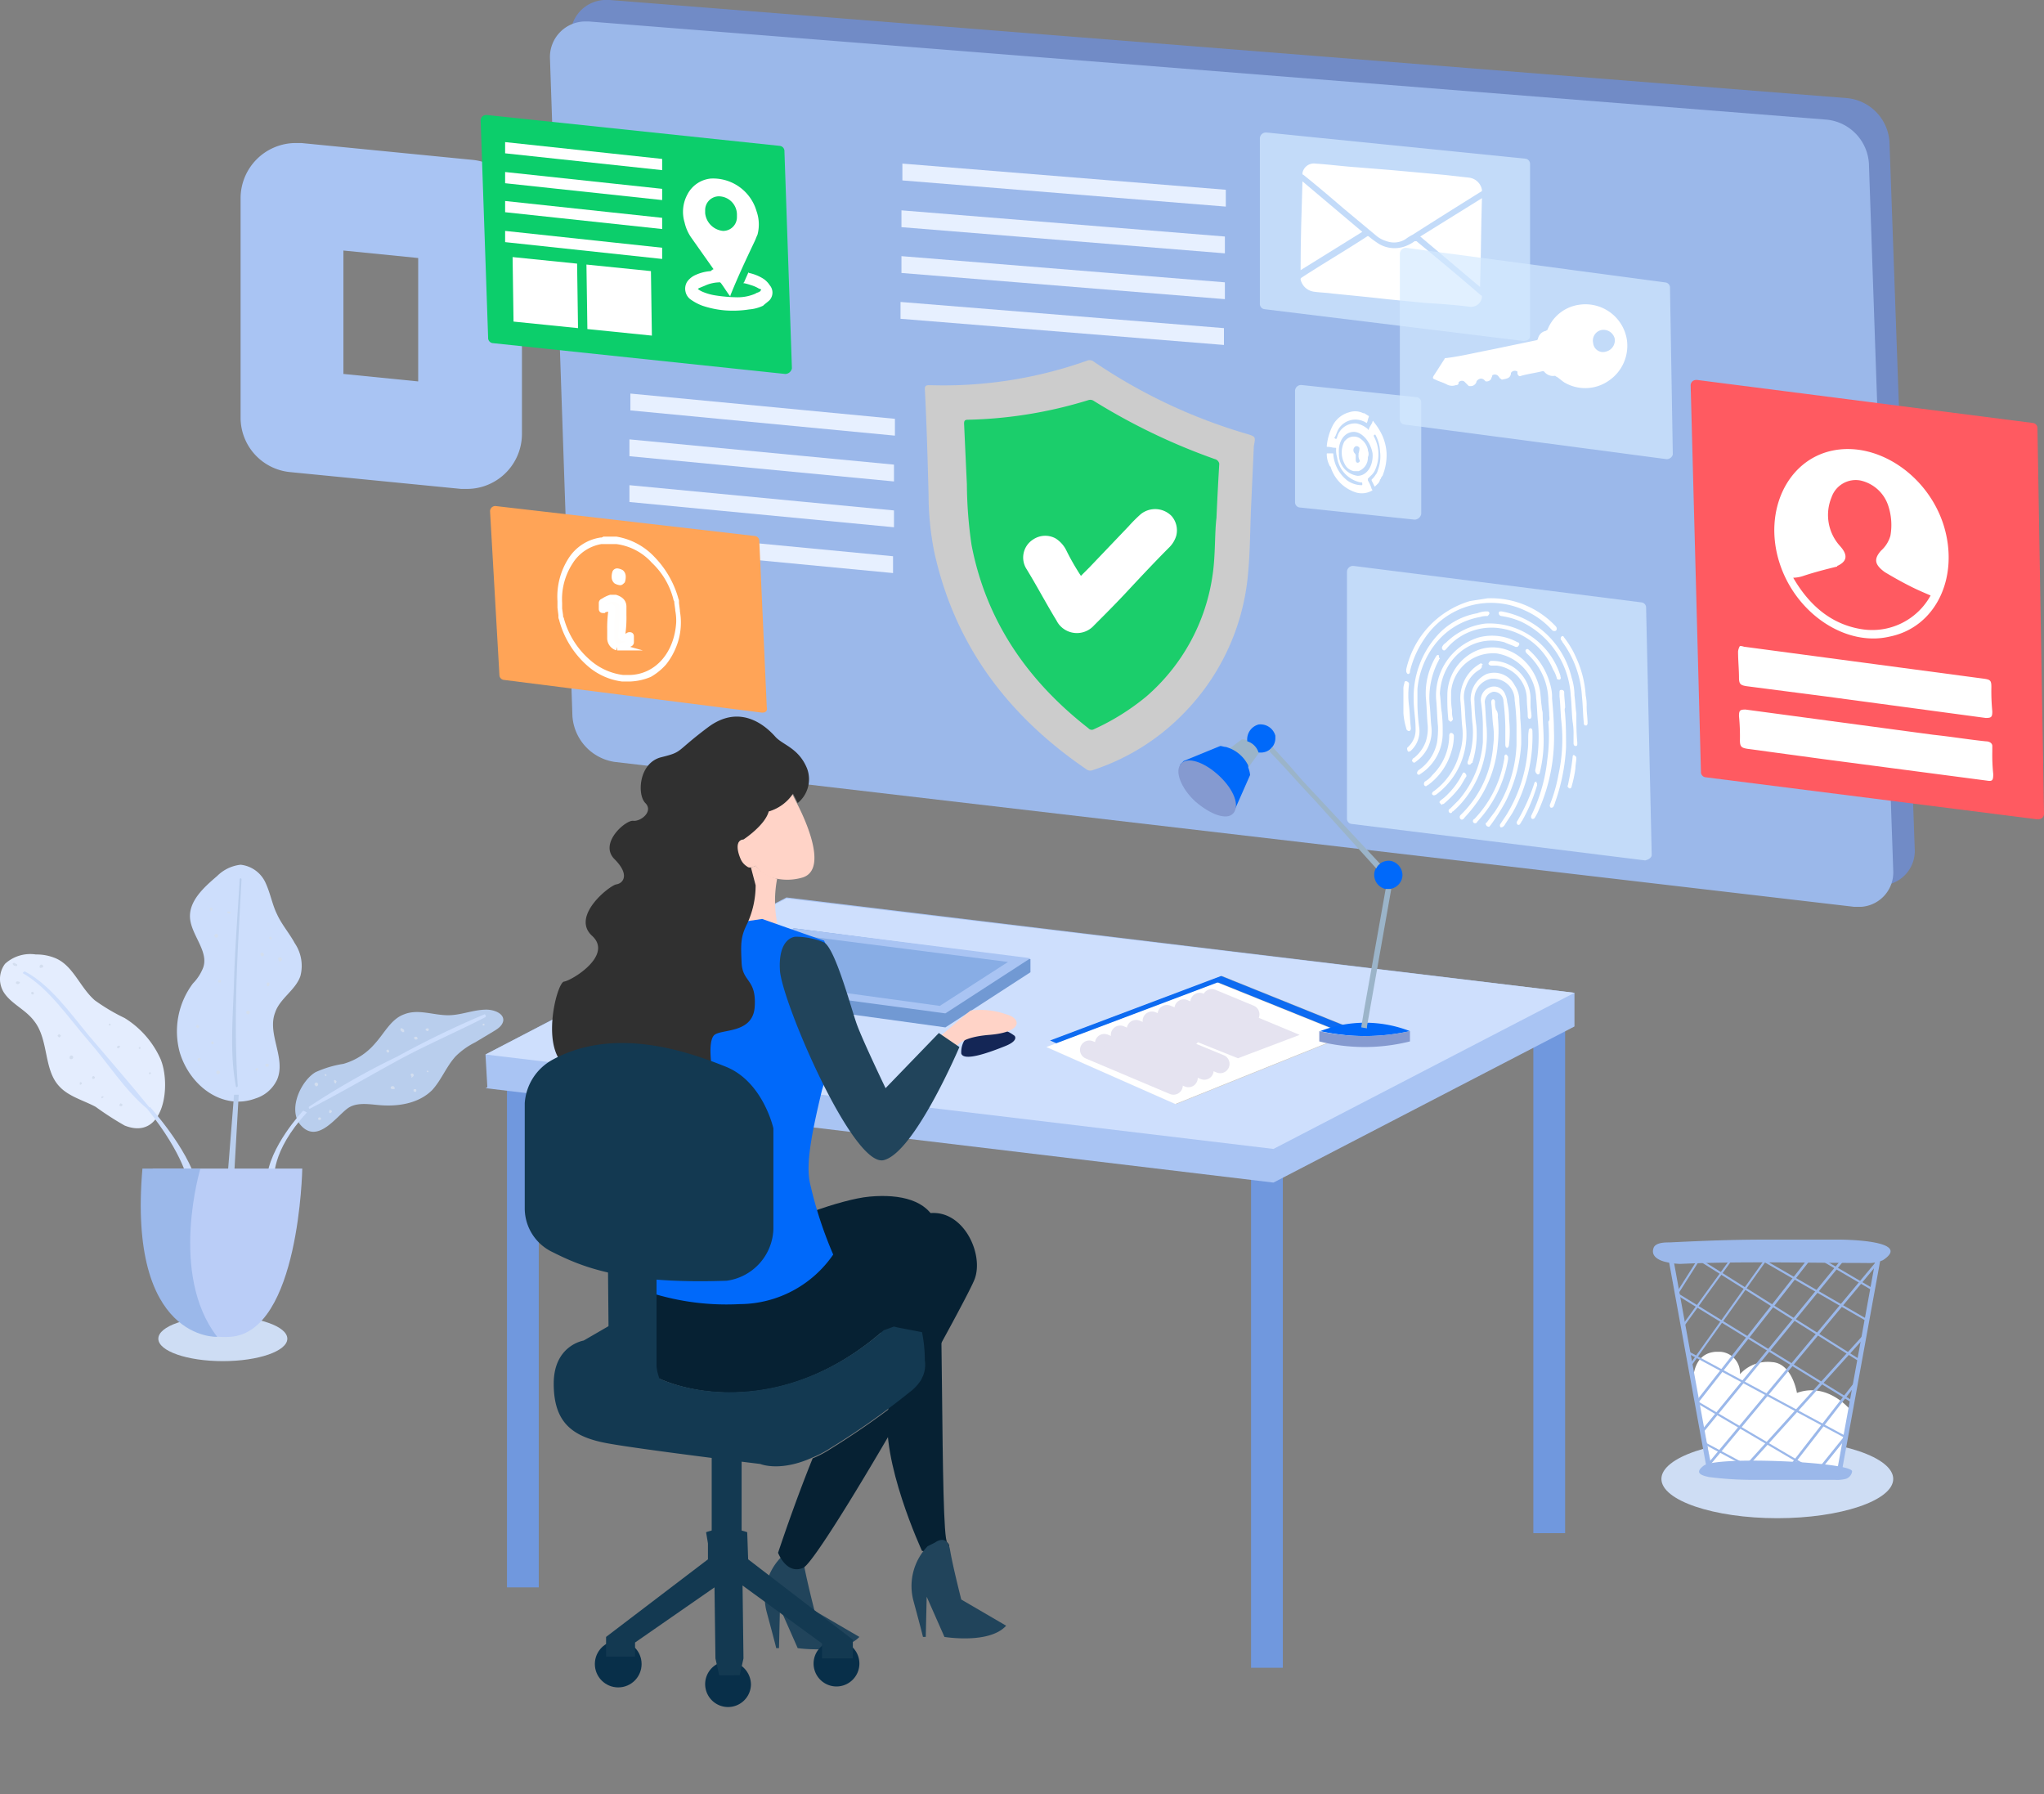 <svg xmlns="http://www.w3.org/2000/svg" xmlns:xlink="http://www.w3.org/1999/xlink" width="218.668" height="191.943" viewBox="0 0 218.668 191.943"><rect x="0" y="0" width="218.668" height="191.943" fill="#808080" stroke="none"/><defs><style>.a{fill:#a9c4f3;}.b{fill:#718bc6;}.c{fill:#9bb8ea;}.d{fill:url(#a);}.e{fill:url(#b);}.f{fill:url(#c);}.g{fill:url(#d);}.h{fill:#7098de;}.i{fill:#cedffd;}.j{fill:#7199d3;}.k{fill:#88ade5;}.l{fill:url(#e);}.m{fill:#1bce6b;}.n{fill:#0cce6b;}.o{opacity:0.7;}.p{fill:#d4eaff;}.q{fill:#ffa457;}.r{fill:#ff5a61;}.s{fill:url(#f);}.t{fill:url(#g);}.u{fill:url(#h);}.v{fill:url(#i);}.w{fill:#ffd3c7;}.x{clip-path:url(#j);}.y{fill:#f4bdb0;}.z{fill:#062133;}.aa{fill:#21445b;}.ab{fill:#133951;}.ac{fill:#082f49;}.ad{fill:#142656;}.ae{fill:#0069fa;}.af{fill:#303030;}.ag{fill:#b7b7b7;}.ah{fill:#fff;}.ai{fill:#e5e3f0;}.aj,.al{fill:none;}.aj{stroke:#e5e3f0;stroke-linecap:round;stroke-linejoin:round;stroke-width:2px;}.ak{fill:#0d6bf1;}.am{fill:#9bb4c9;}.an{fill:#859ad0;}.ao{fill:#ceddf4;}.ap{fill:#cddefc;}.aq{fill:#b9ceed;}.ar{fill:#d3deef;}.as{fill:#e4edfe;}.at{fill:#bacdf7;}.au{fill:#fffefd;stroke:#fff;stroke-miterlimit:10;stroke-width:0.756px;}</style><linearGradient id="a" x1="-4.48" y1="209.251" x2="-4.436" y2="209.251" gradientUnits="objectBoundingBox"><stop offset="0" stop-color="#cddcfd"/><stop offset="1" stop-color="#e7f0ff"/></linearGradient><linearGradient id="b" x1="-4.476" y1="208.162" x2="-4.433" y2="208.162" xlink:href="#a"/><linearGradient id="c" x1="-4.476" y1="207.073" x2="-4.433" y2="207.073" xlink:href="#a"/><linearGradient id="d" x1="-4.473" y1="205.984" x2="-4.429" y2="205.984" xlink:href="#a"/><linearGradient id="e" x1="-4.423" y1="21.856" x2="-4.423" y2="21.879" gradientUnits="objectBoundingBox"><stop offset="0" stop-color="#ccc"/><stop offset="1" stop-color="#fff"/></linearGradient><linearGradient id="f" x1="-4.457" y1="210.137" x2="-4.428" y2="210.137" xlink:href="#a"/><linearGradient id="g" x1="-4.454" y1="209.05" x2="-4.425" y2="209.05" xlink:href="#a"/><linearGradient id="h" x1="-4.454" y1="207.985" x2="-4.425" y2="207.985" xlink:href="#a"/><linearGradient id="i" x1="-4.451" y1="206.919" x2="-4.422" y2="206.919" xlink:href="#a"/><clipPath id="j"><path d="M-245.8,177.9a2.556,2.556,0,0,1-3,.2c-.1,0-.2-.1-.3-.1h0a8.46,8.46,0,0,0,.9-4.1l-.5-1.9a1.422,1.422,0,0,0,.6-.2,4.254,4.254,0,0,0,2.3,1.4A12.385,12.385,0,0,0-245.8,177.9Z"/></clipPath></defs><g transform="translate(-80 -709.8)"><g transform="translate(408.938 630.6)"><path class="a" d="M-279.3,131.5h-.3l-18.3-1.8a5.855,5.855,0,0,1-5.3-5.8V100.4a5.911,5.911,0,0,1,5.9-5.9h.6l18.3,1.8a5.855,5.855,0,0,1,5.3,5.8v23.5a5.89,5.89,0,0,1-5.8,5.9Zm-4.9-5.8Zm-8-6.5,8,.8V106.8l-8-.8Z"/></g><path class="b" d="M-124.1,170a3.682,3.682,0,0,1-3.4,3.9h-.8L-261,158.4a5.321,5.321,0,0,1-4.5-4.9l-2.4-70.3a3.8,3.8,0,0,1,3.6-4h.6l132.4,10.5a5.026,5.026,0,0,1,4.5,4.7Z" transform="translate(408.938 630.6)"/><path class="c" d="M-126.4,172.3a3.682,3.682,0,0,1-3.4,3.9h-.8l-132.6-15.5a5.321,5.321,0,0,1-4.5-4.9l-2.4-70.3a3.8,3.8,0,0,1,3.6-4h.6L-133.5,92a5.026,5.026,0,0,1,4.5,4.7Z" transform="translate(408.938 630.6)"/><path class="d" d="M-233.2,125.8l-28.3-2.7v-1.8l28.3,2.7Z" transform="translate(408.938 630.6)"/><path class="e" d="M-233.3,130.7l-28.3-2.7v-1.8l28.3,2.7Z" transform="translate(408.938 630.6)"/><path class="f" d="M-233.3,135.6l-28.3-2.7v-1.8l28.3,2.7Z" transform="translate(408.938 630.6)"/><path class="g" d="M-233.4,140.5l-28.3-2.7V136l28.3,2.7Z" transform="translate(408.938 630.6)"/><rect class="h" width="3.4" height="54.6" transform="translate(213.838 833.6)"/><rect class="h" width="3.4" height="54.6" transform="translate(134.238 825)"/><rect class="h" width="3.4" height="54.6" transform="translate(244.038 819.2)"/><path class="a" d="M-244.8,175.2-277,192l.2,3.5h0l-.2.1,84.3,10.1,32.2-16.7v-3.6Z" transform="translate(408.938 630.6)"/><path class="i" d="M-192.7,202.1-277,192l32.2-16.7,84.3,10.1Z" transform="translate(408.938 630.6)"/><path class="j" d="M-244,178.5l-9.9,5.6v1.4l26.1,3.6,9.1-5.9v-1.4Z" transform="translate(408.938 630.6)"/><path class="a" d="M-244,178.5l25.3,3.2-9.1,5.9-26.1-3.5Z" transform="translate(408.938 630.6)"/><path class="k" d="M-243.8,179.2l22.7,2.9-7.3,4.7-23.3-3.2Z" transform="translate(408.938 630.6)"/><path class="l" d="M-195.6,125.6a58.009,58.009,0,0,1-16.3-7.7.755.755,0,0,0-.8-.1,45.813,45.813,0,0,1-16.8,2.6c-.4,0-.5.1-.5.4.2,3.8.3,7.5.4,11.3a31.533,31.533,0,0,0,.6,6.1c2.1,9.6,7.5,17.3,16.3,23.3a.661.661,0,0,0,.6.1,23.9,23.9,0,0,0,9.8-6.1,24.316,24.316,0,0,0,6.9-15.2c.2-2.2.2-4.5.3-6.8h0l.3-6.6C-194.6,125.9-194.6,125.9-195.6,125.6Z" transform="translate(408.938 630.6)"/><path class="m" d="M-199,128.3a66.63,66.63,0,0,1-12.9-6.2.661.661,0,0,0-.6-.1,47.033,47.033,0,0,1-12.9,2.1c-.3,0-.4.1-.4.4.1,2.2.2,4.4.3,6.5a46.231,46.231,0,0,0,.5,6.5c1.5,7.8,5.7,14.3,12.5,19.6a.471.471,0,0,0,.6.1,25.044,25.044,0,0,0,5.6-3.5,21.1,21.1,0,0,0,7.1-13.1c.3-2.1.2-4.4.4-6,.1-2.3.2-4.1.3-5.8A.642.642,0,0,0-199,128.3Z" transform="translate(408.938 630.6)"/><g transform="translate(460.32 643.005)"><path class="n" d="M-296.3,106.8l-31.3-3.3a.56.56,0,0,1-.5-.6l-.8-23.2a.576.576,0,0,1,.6-.6h.1l31.3,3.3a.56.56,0,0,1,.5.6l.8,23.2a.749.749,0,0,1-.7.6Z"/></g><g class="o" transform="translate(553.101 691.137)"><path class="p" d="M-297.1,110.7l-31.4-3.9a.56.56,0,0,1-.5-.6V79.8a.645.645,0,0,1,.6-.6h.1l30.8,3.9a.56.56,0,0,1,.5.6l.6,26.4c0,.3-.3.5-.7.6Z"/></g><g transform="translate(461.429 684.732)"><path class="q" d="M-299.9,101.3l-27.6-3.5a.536.536,0,0,1-.5-.5l-1-17.5a.56.56,0,0,1,.5-.6h.1l27.7,3.2a.536.536,0,0,1,.5.5l.8,17.8c.1.4-.1.6-.5.6Z"/></g><g class="o" transform="translate(543.784 644.774)"><path class="p" d="M-300.8,101.5l-27.7-3.4a.56.56,0,0,1-.5-.6V79.8a.645.645,0,0,1,.6-.6h.1l27.7,2.8a.56.56,0,0,1,.5.6V101c0,.3-.3.5-.7.5Z"/></g><g class="o" transform="translate(547.444 671.786)"><path class="p" d="M-316.1,93.6l-12.3-1.3a.56.56,0,0,1-.5-.6V79.8a.645.645,0,0,1,.6-.6h.1l12.3,1.3a.56.56,0,0,1,.5.6V93a.749.749,0,0,1-.7.6Z"/></g><g transform="translate(589.868 671.345)"><path class="r" d="M-291.9,126.1l-35.5-4.5a.56.56,0,0,1-.5-.6L-329,79.7a.576.576,0,0,1,.6-.6h.1l35.9,4.6a.56.56,0,0,1,.5.6l.7,41.2c0,.4-.3.6-.7.6Z"/></g><path class="s" d="M-197.8,101.3l-34.6-2.8V96.7l34.6,2.8Z" transform="translate(408.938 630.6)"/><path class="t" d="M-197.9,106.3l-34.6-2.8v-1.8l34.6,2.8Z" transform="translate(408.938 630.6)"/><path class="u" d="M-197.9,111.2l-34.6-2.8v-1.8l34.6,2.8Z" transform="translate(408.938 630.6)"/><path class="v" d="M-198,116.1l-34.6-2.8v-1.8l34.6,2.8Z" transform="translate(408.938 630.6)"/><path class="w" d="M-243.2,173.1a5.721,5.721,0,0,1-2.6.1,3.344,3.344,0,0,1-2.3-1.4,1.421,1.421,0,0,1-.6.2.6.6,0,0,1-.4-.1,1.779,1.779,0,0,1-.7-.8c-.6-1.4-.2-2,.3-2.1,0,0,2.3-1.5,2.7-3a4.7,4.7,0,0,0,2.6-1.9l.5,1C-242.5,167.4-240.4,172.4-243.2,173.1Z" transform="translate(408.938 630.6)"/><path class="w" d="M-245.8,177.9a2.556,2.556,0,0,1-3,.2c-.1,0-.2-.1-.3-.1h0a8.46,8.46,0,0,0,.9-4.1l-.5-1.9a1.422,1.422,0,0,0,.6-.2,4.254,4.254,0,0,0,2.3,1.4A12.385,12.385,0,0,0-245.8,177.9Z" transform="translate(408.938 630.6)"/><g transform="translate(408.938 630.6)"><g class="x" transform="translate(79.896 92.649)"><path class="y" d="M-330.2,80.2s3.9.5,5,2.6,3.7-3.3,2.4-4.9-1.8-2.6-3.5-2.4-3.6.9-3.8,1.9a3.75,3.75,0,0,0,0,2.1"/></g></g><path class="z" d="M-245.2,210s6-2.5,9.3-2.8,6.2.4,7.1,2.8.4,33.5,1.2,34.2-.8,1.2-2.7.9c0,0-4.5-9.7-3.6-15.2s-3.2-15.7-3.2-15.7Z" transform="translate(408.938 630.6)"/><path class="aa" d="M-244.6,245.4l-.8.4a6.128,6.128,0,0,0-1.5,5.9c1,3.7,1,3.8,1,3.8h.3l.1-4.3,1.9,4.3s4.8.7,6.6-1.2l-4.8-2.8s-.9-3.5-1.2-5.3S-244.6,245.4-244.6,245.4Z" transform="translate(408.938 630.6)"/><path class="aa" d="M-228.9,244.2l-.8.4a6.128,6.128,0,0,0-1.5,5.9c1,3.7,1,3.8,1,3.8h.3l.1-4.3,1.9,4.3s4.8.8,6.6-1.2l-4.8-2.8s-.9-3.5-1.2-5.3S-228.9,244.2-228.9,244.2Z" transform="translate(408.938 630.6)"/><path class="ab" d="M-252.8,234.1v9h3.2V235A6.2,6.2,0,0,0-252.8,234.1Z" transform="translate(408.938 630.6)"/><circle class="ac" cx="2.5" cy="2.5" r="2.5" transform="translate(143.638 885.3)"/><path class="ac" d="M-248.6,259.4a2.454,2.454,0,0,1-2.5,2.4,2.454,2.454,0,0,1-2.4-2.5,2.456,2.456,0,0,1,2.5-2.4,2.523,2.523,0,0,1,2.4,2.5Z" transform="translate(408.938 630.6)"/><path class="ac" d="M-237,257.2a2.454,2.454,0,0,1-2.5,2.4,2.454,2.454,0,0,1-2.4-2.5,2.456,2.456,0,0,1,2.5-2.4,2.456,2.456,0,0,1,2.4,2.5Z" transform="translate(408.938 630.6)"/><path class="ab" d="M-253.4,243.1a6.641,6.641,0,0,1,4.4,0l.1,2.9,11.2,8.6v2H-241V255l-8.5-6.2.1,7.8-.4,1.8H-252l-.4-1.8-.1-7.6-8.5,5.9v1.5h-3.1v-2.1l10.9-8.3v-1.7Z" transform="translate(408.938 630.6)"/><path class="ad" d="M-226.1,191.9a2.457,2.457,0,0,1,1.7-2.5,4.158,4.158,0,0,1,4,.6s.5.5-1,1.1S-225.8,192.8-226.1,191.9Z" transform="translate(408.938 630.6)"/><path class="w" d="M-228.4,190.4l.1-.4s2.8-2.4,3.2-2.7a8.129,8.129,0,0,1,3.8.4c1.6.4,1.9,1.9-1.8,2.2s-3.7,1.6-3.8,2S-228.4,190.4-228.4,190.4Z" transform="translate(408.938 630.6)"/><path class="z" d="M-230.6,227.1c-4.9,8.7-11.3,19.3-12.4,19.8-1.8.8-2.7-1.6-2.7-1.6.8-2.4,2.2-6.4,3.7-10.1a11.4,11.4,0,0,0,1.9-1,86.379,86.379,0,0,0,8.5-6A5.241,5.241,0,0,0-230.6,227.1Z" transform="translate(408.938 630.6)"/><path class="z" d="M-224.7,216.1c-.4,1-2.7,5.3-5.6,10.5a3.079,3.079,0,0,0,.3-1.9,15.263,15.263,0,0,0-.3-3l-2.6-.5.5-.5-.9.4-1.1.4c-11.7,10.3-23.8,6.2-26.2,3.8-1.2-1.2-1.3-3.3-1.1-5.1a19.423,19.423,0,0,1,.7-3.3l.4-.3,21.6-5.5a48.265,48.265,0,0,1,9.3-2.1C-225.9,208.4-223.6,213.4-224.7,216.1Z" transform="translate(408.938 630.6)"/><path class="ab" d="M-230.3,226.6a2.186,2.186,0,0,1-.3.5,4.741,4.741,0,0,1-1,1,81.7,81.7,0,0,1-8.5,6,11.4,11.4,0,0,1-1.9,1c-3.5,1.6-5.6.7-5.6.7s-12.4-1.5-16.3-2.2-5.8-2.3-5.8-6.4,3.2-4.6,3.2-4.6l3.8-2.2,1-.2c-.2,1.8-.1,3.9,1.1,5.1,2.4,2.4,14.5,6.4,26.2-3.8l1.1-.4.4.1,2.6.5a15.263,15.263,0,0,1,.3,3A3.08,3.08,0,0,1-230.3,226.6Z" transform="translate(408.938 630.6)"/><path class="ae" d="M-247.4,177.5s6.5,2.3,6.6,2.3,2.8,6.6-.2,16c-1.2,5-1.7,7.9-1.3,9.9a43.231,43.231,0,0,0,2.5,7.7,12.2,12.2,0,0,1-10,5.3,26.919,26.919,0,0,1-11.2-1.8s1.5-7.7,1.5-7.9,3.5-11,3.5-11l1.3-9.4,1.1-10.2Z" transform="translate(408.938 630.6)"/><path class="af" d="M-243.6,165.1h0l-.5-1a4.7,4.7,0,0,1-2.6,1.9c-.4,1.5-2.7,3-2.7,3-.6,0-.9.7-.3,2.1a1.779,1.779,0,0,0,.7.8c.1.1.2.1.4.1l.5,1.9a9.782,9.782,0,0,1-.9,4.1h0c-.7,1.4-.7,2.1-.6,4.2s1.6,1.7,1.4,4.7-3.8,2.3-4.4,3.1-.2,3.2-.2,3.4a27.961,27.961,0,0,1-2.5,3.5c-.4.4-8.9-1.9-12.5-3.3s-1.6-9.3-.8-9.4,5.3-2.8,3-4.9,1.9-5.4,2.6-5.5,1.5-1-.2-2.7,1.2-4.2,2-4.1,2.2-1,1.3-1.9-.7-4.3,1.7-4.9,1.4-.5,5-3.2,6.4.1,7.2,1,2.5,1.2,3.4,3.4A3.279,3.279,0,0,1-243.6,165.1Z" transform="translate(408.938 630.6)"/><path class="ab" d="M-262.8,214.4l4.1.7v10.3a5.487,5.487,0,0,0,3.9,4.6l-5.5-.7s-2.4-.1-2.4-3.6V214.4Z" transform="translate(408.938 630.6)"/><path class="ab" d="M-263.9,214.2l4.1.7v10.3a5.487,5.487,0,0,0,3.9,4.6l-5.5-.8s-2.4-.1-2.4-3.6Z" transform="translate(408.938 630.6)"/><path class="ab" d="M-272.8,197.2v11.3a5.179,5.179,0,0,0,2.9,4.6c3,1.5,7.3,3.5,18.7,3.1a5.776,5.776,0,0,0,5-5.5V199.9s-1.1-5-5.1-6.6-11.9-4.4-18.6-.7A5.719,5.719,0,0,0-272.8,197.2Z" transform="translate(408.938 630.6)"/><path class="aa" d="M-243.8,179.4a8.025,8.025,0,0,1,3,.6c1.2.6,2.9,7,3.5,8.7s3.1,6.9,3.1,6.9l5.7-5.9,2.2,1.5s-4.8,11.3-8.1,12.1-10.9-17-11.1-20.3S-244.1,179.4-243.8,179.4Z" transform="translate(408.938 630.6)"/><path class="ag" d="M-202.7,196.6l-13.8-6.1,18.3-6.9,13.9,5.6Z" transform="translate(408.938 630.6)"/><path class="ah" d="M-203.1,197.3l-13.8-6.1,18.3-6.9,13.9,5.6Z" transform="translate(408.938 630.6)"/><path class="ai" d="M-196.4,192.4l-5-2,6.8-2.5,4.8,2Z" transform="translate(408.938 630.6)"/><line class="aj" x2="9" y2="3.7" transform="translate(201.738 819.9)"/><line class="aj" x2="4.1" y2="1.7" transform="translate(203.338 819)"/><line class="aj" x2="4.1" y2="1.7" transform="translate(205.038 818.3)"/><line class="aj" x2="4.1" y2="1.7" transform="translate(206.738 817.7)"/><line class="aj" x2="4.1" y2="1.7" transform="translate(208.438 817)"/><line class="aj" x2="4.1" y2="1.7" transform="translate(209.838 816.6)"/><line class="aj" x2="9" y2="3.8" transform="translate(199.938 820.5)"/><line class="aj" x2="9" y2="3.7" transform="translate(198.338 821.4)"/><line class="aj" x2="9" y2="3.8" transform="translate(196.638 822.1)"/><path class="ak" d="M-202.8,196.6l-13.8-6.1,18.3-6.9,13.9,5.6Z" transform="translate(408.938 630.6)"/><path class="ag" d="M-203.1,197.3l-13.8-6.1,18.3-6.9,13.9,5.6Z" transform="translate(408.938 630.6)"/><path class="ag" d="M-196.4,192.4l-5-2,6.8-2.5,4.8,2Z" transform="translate(408.938 630.6)"/><line class="al" x2="9" y2="3.7" transform="translate(201.738 819.9)"/><line class="al" x2="4.1" y2="1.7" transform="translate(203.338 819)"/><line class="al" x2="4.1" y2="1.7" transform="translate(205.038 818.3)"/><line class="al" x2="4.1" y2="1.7" transform="translate(206.738 817.7)"/><line class="al" x2="4.1" y2="1.7" transform="translate(208.438 817)"/><line class="al" x2="4.1" y2="1.7" transform="translate(209.838 816.6)"/><line class="al" x2="9" y2="3.8" transform="translate(199.938 820.5)"/><line class="al" x2="9" y2="3.7" transform="translate(198.338 821.4)"/><line class="al" x2="9" y2="3.8" transform="translate(196.638 822.1)"/><path class="ah" d="M-203.2,197.3l-13.8-6.1,18.3-6.9,13.9,5.6Z" transform="translate(408.938 630.6)"/><path class="ai" d="M-196.5,192.4l-5-2,6.8-2.5,4.8,2Z" transform="translate(408.938 630.6)"/><line class="aj" x2="9" y2="3.7" transform="translate(201.538 819.9)"/><line class="aj" x2="4.1" y2="1.7" transform="translate(203.238 819)"/><line class="aj" x2="4.1" y2="1.7" transform="translate(204.838 818.3)"/><line class="aj" x2="4.1" y2="1.7" transform="translate(206.638 817.7)"/><line class="aj" x2="4" y2="1.7" transform="translate(208.338 817)"/><line class="aj" x2="4.1" y2="1.7" transform="translate(209.638 816.6)"/><line class="aj" x2="9" y2="3.8" transform="translate(199.838 820.5)"/><line class="aj" x2="9" y2="3.7" transform="translate(198.138 821.4)"/><line class="aj" x2="9" y2="3.8" transform="translate(196.538 822.1)"/><path class="am" d="M-194.3,159.8l-1.1,1.5a3.789,3.789,0,0,0-2.3-1.8l1.6-1.2a1.268,1.268,0,0,1,.6.1,1.8,1.8,0,0,1,1.2,1.2Z" transform="translate(408.938 630.6)"/><path class="ae" d="M-178.9,172.8a1.538,1.538,0,0,1-1.5,1.5h-.3a1.557,1.557,0,0,1-1.2-1.8,1.557,1.557,0,0,1,1.8-1.2,1.593,1.593,0,0,1,1.2,1.5Z" transform="translate(408.938 630.6)"/><path class="ae" d="M-192.5,158.2a1.538,1.538,0,0,1-1.5,1.5h-.3a1.8,1.8,0,0,0-1.2-1.2,1.645,1.645,0,0,1,1.2-1.8,1.645,1.645,0,0,1,1.8,1.2v.3Z" transform="translate(408.938 630.6)"/><path class="am" d="M-181.3,171.6a1,1,0,0,0-.4.5l-6.5-7.2-1.4-1.5-2-2.2-1.6-1.7c.2-.1.3-.3.4-.4l1.9,2.1,1.3,1.5,1.4,1.5Z" transform="translate(408.938 630.6)"/><path class="ae" d="M-178.1,189.5h0a13.25,13.25,0,0,0-9.6,0A22.2,22.2,0,0,0-178.1,189.5Z" transform="translate(408.938 630.6)"/><path class="an" d="M-187.8,189.5h0v1.1a19.9,19.9,0,0,0,9.7,0v-1.1A22.665,22.665,0,0,1-187.8,189.5Z" transform="translate(408.938 630.6)"/><path class="am" d="M-180.1,174.3l-2.3,13-.3,1.7v.2l-.6-.1V189l.3-1.8,2.3-12.9h.6Z" transform="translate(408.938 630.6)"/><path class="ae" d="M-195.2,162.1l-1.5,3.4-.3.6-2.3-2-2.1-1.9-1.3-1.2.4-.4h0l3.9-1.6c.2,0,.4.1.6.1a3.788,3.788,0,0,1,2.3,1.8.6.6,0,0,1,.1.4A3.091,3.091,0,0,1-195.2,162.1Z" transform="translate(408.938 630.6)"/><path class="an" d="M-201.1,164.9c-1.5-1.4-2.2-3.2-1.5-4s2.5-.2,4.1,1.3,2.2,3.2,1.5,4S-199.5,166.3-201.1,164.9Z" transform="translate(408.938 630.6)"/><path class="ah" d="M-213.3,140.8l.9-.9,4.2-4.4a15.935,15.935,0,0,1,1.3-1.3,2.459,2.459,0,0,1,3.3.2,2.337,2.337,0,0,1,.5,2.1,2.925,2.925,0,0,1-.7,1.2c-1.5,1.5-3,3.1-4.4,4.6-1.2,1.3-2.5,2.6-3.7,3.8a2.452,2.452,0,0,1-3.2.4,2.361,2.361,0,0,1-.8-.9c-1.1-1.8-2.1-3.7-3.2-5.5a2.285,2.285,0,0,1,.7-3.2,2.307,2.307,0,0,1,2.4-.1,3.179,3.179,0,0,1,1.1,1.2A25.436,25.436,0,0,0-213.3,140.8Z" transform="translate(408.938 630.6)"/><path class="ah" d="M-181.1,125.7a6.707,6.707,0,0,0-.9-1.4c0-.1-.1-.1-.1,0-.1.3-.3.5-.4.8,0,.1-.1.1-.1,0a2.725,2.725,0,0,0-1.2-.6,1.975,1.975,0,0,0-2.1,1.5c-.1.2-.1.2-.2.1-.1,0-.1-.1,0-.2.1-.2.2-.5.3-.7a2.12,2.12,0,0,1,2.8-.9c.1,0,.1.1.2.1,0,0,.1.1.1,0,.1-.2.1-.4.2-.6v-.1c-.2-.1-.3-.2-.5-.3h-.1a1.962,1.962,0,0,0-1.5-.1,2.826,2.826,0,0,0-1.7,1.3,6.154,6.154,0,0,0-.7,2.3c0,.1,0,.1.1.1.3,0,.5.1.8.1.1,0,.1,0,.1.1a2.768,2.768,0,0,0,.1.9,3.2,3.2,0,0,0,2.5,2.7c.2,0,.2,0,.2.2,0,.1,0,.1-.1.1a2.694,2.694,0,0,1-1.5-.5,3.929,3.929,0,0,1-1.5-2.8c0-.1,0-.1-.1-.1h-.5c-.1,0-.1,0-.1.1a2.663,2.663,0,0,0,.3,1.2.1.1,0,0,0,.1.1,4.142,4.142,0,0,0,2.8,2.8,2.193,2.193,0,0,0,1.6-.2c.1,0,.1-.1,0-.2a3.552,3.552,0,0,0-.4-.9v-.2l.3-.3a1.794,1.794,0,0,0,.5-.7h0a4.034,4.034,0,0,0-.1-3.4c-.1-.2-.1-.2,0-.3h.1a4.075,4.075,0,0,1,.5,1.8,4.133,4.133,0,0,1-.2,1.9l-.1.3-.1.2c-.1.1-.2.3-.3.4l-.1.1-.1.1v.1l.3.6s0,.1.1,0l.2-.2h0a.85.85,0,0,0,.3-.5c.1-.1.1-.1.1-.2l.1-.1c0-.1.1-.1.1-.2h0a5.867,5.867,0,0,0,.4-2.3A5.341,5.341,0,0,0-181.1,125.7Zm-2.6,4.4a2.325,2.325,0,0,1-2-2.4c-.1-1.3.6-2.3,1.6-2.3.9,0,1.8,1.1,2,2.3.1,1.3-.6,2.4-1.6,2.4Z" transform="translate(408.938 630.6)"/><path class="ah" d="M-182.6,127.4v-.1h0a1.9,1.9,0,0,0-.7-1.1,1.215,1.215,0,0,0-1.6,0l-.2.2a2.55,2.55,0,0,0,0,2.4,1.375,1.375,0,0,0,1,.8h.5a1.539,1.539,0,0,0,1-1.5A.854.854,0,0,0-182.6,127.4Zm-1,.3v.2a.9.9,0,0,0,.1.5c.1.2-.1.3-.2.3s-.2-.1-.2-.3v-.3h0V128a.367.367,0,0,0-.1-.3.483.483,0,0,1,0-.7.3.3,0,0,1,.4,0l.1.1a1.759,1.759,0,0,1-.1.6Z" transform="translate(408.938 630.6)"/><path class="ah" d="M-252.6,108h0l-2.4-3.4a4.594,4.594,0,0,1-.7-1.6,3.91,3.91,0,0,1,.3-3,3.162,3.162,0,0,1,2.5-1.7,4.839,4.839,0,0,1,4.9,3.5,4.27,4.27,0,0,1,.1,2.5c-.1.2-.2.5-.3.7-.9,1.9-1.8,3.8-2.6,5.8v.1l-.1-.1c-.3-.4-.6-.9-.9-1.3l-.1-.1a4.012,4.012,0,0,0-1.5.3c-.2.1-.5.2-.7.3-.1,0-.1.1-.2.1a2.186,2.186,0,0,0,.5.3,5.732,5.732,0,0,0,1.4.4,16.413,16.413,0,0,0,2.3.2,4.767,4.767,0,0,0,2-.4c.1-.1.3-.1.4-.2.1,0,.1-.1.2-.2-.1-.1-.1-.1-.2-.1a3.552,3.552,0,0,0-.9-.4,6.373,6.373,0,0,0-.7-.2h-.1c0-.1.1-.1.1-.2l.4-.9s0-.1.1,0a4.714,4.714,0,0,1,1.5.6,2.336,2.336,0,0,1,.7.7,1.217,1.217,0,0,1,0,1.6c-.2.2-.5.4-.7.6a4.191,4.191,0,0,1-1.5.4,11.109,11.109,0,0,1-2.6.1,10.266,10.266,0,0,1-2.4-.5,5.388,5.388,0,0,1-1.3-.7,1.374,1.374,0,0,1-.5-.8,1.389,1.389,0,0,1,.2-1.1,2.178,2.178,0,0,1,.9-.7,4.707,4.707,0,0,1,1.6-.4C-252.7,108-252.6,108-252.6,108Zm.6-7.8a1.473,1.473,0,0,0-1.5,1.5v.3a2.13,2.13,0,0,0,1.9,1.9,1.473,1.473,0,0,0,1.5-1.5v-.3a1.965,1.965,0,0,0-1.9-1.9Z" transform="translate(408.938 630.6)"/><path class="ah" d="M-258.1,97.4l-16.8-1.8V94.4l16.8,1.8Z" transform="translate(408.938 630.6)"/><path class="ah" d="M-258.1,100.6l-16.8-1.8V97.6l16.8,1.8Z" transform="translate(408.938 630.6)"/><path class="ah" d="M-258.1,103.7l-16.8-1.8v-1.2l16.8,1.8Z" transform="translate(408.938 630.6)"/><path class="ah" d="M-258.1,106.9l-16.8-1.8v-1.2l16.8,1.8Z" transform="translate(408.938 630.6)"/><path class="ah" d="M-267.1,114.3l-6.9-.7-.1-6.9,6.9.7Z" transform="translate(408.938 630.6)"/><path class="ah" d="M-259.2,115.1l-6.9-.7-.1-6.9,6.9.7Z" transform="translate(408.938 630.6)"/><path class="ah" d="M-180,97.4l5.5.5,2.7.3a1.594,1.594,0,0,1,1.4,1.3c0,.1,0,.2-.1.2-2.4,1.5-4.8,3-7.3,4.6a5.582,5.582,0,0,0-.8.5,2.332,2.332,0,0,1-2,.2,3.128,3.128,0,0,1-1-.5l-3.6-3c-1.4-1.2-2.8-2.4-4.3-3.6-.1,0-.1-.1-.1-.2a1.246,1.246,0,0,1,1.4-1c1.5.1,3,.3,4.5.4l3.7.3Z" transform="translate(408.938 630.6)"/><path class="ah" d="M-180.6,111.2c-1.7-.2-3.8-.4-5.8-.6-.7-.1-1.3-.1-2-.2a1.706,1.706,0,0,1-1.4-1.3c0-.1,0-.1.1-.2,2.3-1.5,4.7-2.9,7-4.4a.139.139,0,0,1,.2,0,10.474,10.474,0,0,0,1.1.8,3.283,3.283,0,0,0,2.9.2,4.053,4.053,0,0,0,.9-.5h.2c2.3,1.9,4.6,3.8,6.9,5.8.1,0,.1.1.1.2a1.174,1.174,0,0,1-1.4,1c-1.6-.2-3.1-.3-4.7-.4Z" transform="translate(408.938 630.6)"/><path class="ah" d="M-170.4,100.4c-.1,3.2-.1,6.3-.2,9.5l-6.4-5.4Z" transform="translate(408.938 630.6)"/><path class="ah" d="M-189.6,98.6l6.4,5.4-6.6,4.1C-189.8,104.9-189.7,101.8-189.6,98.6Z" transform="translate(408.938 630.6)"/><g class="o" transform="translate(558.658 657.112)"><path class="p" d="M-300.4,101.8l-28-3.7a.56.56,0,0,1-.5-.6V79.8a.645.645,0,0,1,.6-.6h.1l27.7,3.7a.56.56,0,0,1,.5.6l.3,17.8a.666.666,0,0,1-.7.5Z"/></g><path class="ah" d="M-169.4,116.6l4.8-1a.215.215,0,0,0,.2-.2,1.085,1.085,0,0,1,.8-.8c.1,0,.1-.1.2-.1a4.277,4.277,0,0,1,3.4-2.7,4.491,4.491,0,0,1,5.1,3.7,4.51,4.51,0,0,1-1.9,4.4,4.4,4.4,0,0,1-4.8.2c-.3-.2-.5-.4-.8-.6-.1,0-.1-.1-.2-.1a1.19,1.19,0,0,1-1.1-.4c-.1-.1-.1-.1-.2-.1-.8.2-1.6.3-2.3.5-.2.1-.3,0-.4-.2V119a.1.1,0,0,0-.1-.1.481.481,0,0,0-.6.2v.1c-.1.5-.5.5-.9.6-.1,0-.1,0-.2-.1-.1,0-.1-.1-.2-.2a.481.481,0,0,0-.6-.2h0a.1.1,0,0,0-.1.1c0,.1-.1.2-.1.3a.55.55,0,0,1-.5.3c-.1,0-.1,0-.2-.1a.52.52,0,0,0-.4-.2c-.2,0-.5.2-.5.4a.67.67,0,0,1-.7.4c-.1,0-.1,0-.2-.1l-.4-.4a.471.471,0,0,0-.6.1v.1c0,.1-.1.2-.3.2a1.183,1.183,0,0,1-1-.1c-.4-.2-.8-.3-1.2-.5-.3-.1-.3-.2-.1-.5.4-.6.7-1.1,1.1-1.7,0-.1.1-.1.2-.1C-172.6,117.3-171,116.9-169.4,116.6Zm12.3.2a1.235,1.235,0,0,0,.9-1.4,1.235,1.235,0,0,0-1.4-.9,1.156,1.156,0,0,0-.9,1.4h0a1.056,1.056,0,0,0,1.4.9Z" transform="translate(408.938 630.6)"/><path class="ah" d="M-166.3,156a26.2,26.2,0,0,1,.1,2.8,15.567,15.567,0,0,1-1.7,6.2,21.284,21.284,0,0,1-1.6,2.5c-.1.1-.1.2-.3.1-.1,0-.2-.2-.2-.3a.1.1,0,0,1,.1-.1l.9-1.2a13.907,13.907,0,0,0,2.3-7.1v-2.1a24.521,24.521,0,0,0-.2-2.7,2.286,2.286,0,0,0-2.4-2.3h-.1a2.215,2.215,0,0,0-1.8,2.4,21.117,21.117,0,0,0,.2,2.6,10.188,10.188,0,0,1-.4,3.9c0,.1,0,.1-.1.1-.1.2-.2.2-.3.2s-.2-.2-.1-.4.1-.4.2-.6a9.262,9.262,0,0,0,.3-3.3c-.1-.8-.1-1.7-.2-2.5a2.972,2.972,0,0,1,1.7-2.9,2.457,2.457,0,0,1,3,1.2,2.976,2.976,0,0,1,.5,1.5C-166.4,154.6-166.3,155.1-166.3,156Z" transform="translate(408.938 630.6)"/><path class="ah" d="M-163.9,155.5c0,.9.1,1.8.1,2.8a13.934,13.934,0,0,1-.4,3.5c0,.2-.2.3-.3.2a.52.52,0,0,1-.2-.4,17.523,17.523,0,0,0,.3-5.1c-.1-.9-.1-1.8-.2-2.6a5.02,5.02,0,0,0-4.2-4.8,4.5,4.5,0,0,0-4.9,4.1v.4a8.6,8.6,0,0,0,.1,1.6,2.768,2.768,0,0,0,.1.9c0,.1-.1.2-.2.3-.1,0-.2-.1-.3-.2v-.1a20.9,20.9,0,0,1-.1-2.5,5.215,5.215,0,0,1,2.9-4.7c2.9-1.4,6.3.6,7,4.1.1.6.1,1.2.2,1.8,0,.3.1.5.1.7Z" transform="translate(408.938 630.6)"/><path class="ah" d="M-167.5,156.1a12.187,12.187,0,0,1,0,2.7c0,.2-.1.4-.2.4s-.2-.1-.2-.4v-1.9a24.521,24.521,0,0,0-.2-2.7,1.028,1.028,0,0,0-1.1-1h0a1.172,1.172,0,0,0-.9,1.1h0c.1.9.1,1.8.2,2.7a11.071,11.071,0,0,1-2.6,8,9.429,9.429,0,0,1-1,1,.1.1,0,0,0-.1.1.187.187,0,0,1-.3,0h0a.247.247,0,0,1,.1-.4l.9-.9a10.8,10.8,0,0,0,2.6-6.2v-1.9a19.42,19.42,0,0,0-.2-2.4,1.435,1.435,0,0,1,1-1.6,1.268,1.268,0,0,1,1.6.8,2.353,2.353,0,0,1,.2.8A7.449,7.449,0,0,1-167.5,156.1Z" transform="translate(408.938 630.6)"/><path class="ah" d="M-174.7,155.4a16.232,16.232,0,0,1,.1,2.1A5.183,5.183,0,0,1-177,162a.187.187,0,0,1-.3,0h0c-.1-.1,0-.3.1-.4h0a4.772,4.772,0,0,0,2-3,9.7,9.7,0,0,0,.1-1.7c-.1-1-.1-1.9-.2-2.9a6.5,6.5,0,0,1,4.5-6.6,5.608,5.608,0,0,1,4.2.5.215.215,0,0,1,.2.2c0,.1-.1.2-.2.3h-.2c-.4-.2-.8-.3-1.2-.5-3.4-.9-6.7,1.7-6.9,5.5C-174.8,154.1-174.8,154.9-174.7,155.4Z" transform="translate(408.938 630.6)"/><path class="ah" d="M-169.8,143.2a9.517,9.517,0,0,1,7.3,3,.367.367,0,0,1,.1.3.215.215,0,0,1-.2.2.367.367,0,0,1-.3-.1,8.642,8.642,0,0,0-2.9-2.1,8.528,8.528,0,0,0-10.8,3.1,10.389,10.389,0,0,0-1.5,3.4v.1a.215.215,0,0,1-.2.2h0c-.1,0-.2-.2-.2-.3v-.2a9.875,9.875,0,0,1,6.8-7.3C-171.1,143.4-170.4,143.3-169.8,143.2Z" transform="translate(408.938 630.6)"/><path class="ah" d="M-170,144.6h.2a.215.215,0,0,1,.2.2c0,.1-.1.2-.2.3h0a2.2,2.2,0,0,0-.8.1,7.807,7.807,0,0,0-4.8,2.9,9.211,9.211,0,0,0-1.9,4.8v1.7a21.054,21.054,0,0,0,.2,2.5,2.825,2.825,0,0,1-.9,2.4.367.367,0,0,1-.3.1.6.6,0,0,1-.1-.4l.1-.1a2.589,2.589,0,0,0,.7-1.1,2.768,2.768,0,0,0,.1-.9c0-1-.2-2-.2-3a9.821,9.821,0,0,1,2.5-6.9,7.446,7.446,0,0,1,4.3-2.4,2.919,2.919,0,0,1,.9-.2Z" transform="translate(408.938 630.6)"/><path class="ah" d="M-163.2,155.7c0-.6-.1-1.2-.1-1.8a6.865,6.865,0,0,0-2.3-4.8c-.1-.1-.2-.3-.1-.4a.188.188,0,0,1,.3,0,7.5,7.5,0,0,1,2.4,4.1,4.1,4.1,0,0,1,.1,1.1c.1,1.1.2,2.3.2,3.4a19.216,19.216,0,0,1-1.6,8.5,5.939,5.939,0,0,1-.4.8c-.1.2-.2.2-.3.2s-.2-.2-.1-.4a17.943,17.943,0,0,0,1.7-6,17.851,17.851,0,0,0,.1-4c.2-.2.1-.5.1-.7Z" transform="translate(408.938 630.6)"/><path class="ah" d="M-160.3,155.5c0,1,0,2.1.1,3.1v.2c0,.2-.1.2-.2.2s-.2-.1-.2-.3v-.8a7.568,7.568,0,0,0-.1-1.5c-.1-.9-.1-1.9-.2-2.8a9.352,9.352,0,0,0-5.3-7.9,8.3,8.3,0,0,0-2.1-.6.319.319,0,0,1-.3-.3h0c0-.2.1-.2.3-.2a9.433,9.433,0,0,1,7.5,7.1,6.279,6.279,0,0,1,.3,1.9c.1.7.1,1.3.2,1.9Z" transform="translate(408.938 630.6)"/><path class="ah" d="M-170,145.9a7.956,7.956,0,0,1,8,5.6v.1a.192.192,0,0,1-.1.3c-.1,0-.3,0-.3-.2h0a3.552,3.552,0,0,0-.4-.9,7.229,7.229,0,0,0-5.7-4.4,6.272,6.272,0,0,0-5.7,2.2l-.1.1a.187.187,0,0,1-.3,0h0a.3.3,0,0,1,0-.4c.1-.2.3-.3.4-.4A7.212,7.212,0,0,1-170,145.9Z" transform="translate(408.938 630.6)"/><path class="ah" d="M-170.4,150.5c0,.1-.1.2-.2.3a3.282,3.282,0,0,0-1.5,1.8,2.966,2.966,0,0,0-.2,1.6c.1.9.1,1.8.2,2.7a8.031,8.031,0,0,1-3.2,7.3c-.2.1-.3.1-.4,0s0-.3.2-.4a7.38,7.38,0,0,0,2.7-4,6.548,6.548,0,0,0,.3-2.8c-.1-.9-.1-1.8-.2-2.8a4.268,4.268,0,0,1,1.4-3.5,4.233,4.233,0,0,1,.7-.5c.1-.1.2,0,.3.1C-170.5,150.4-170.4,150.5-170.4,150.5Z" transform="translate(408.938 630.6)"/><path class="ah" d="M-168.7,155.9a14.044,14.044,0,0,1,0,2.9,12.594,12.594,0,0,1-2,5.9,15.583,15.583,0,0,1-1.6,2,.1.1,0,0,1-.1.1.187.187,0,0,1-.3,0h0a.3.3,0,0,1,0-.4l.2-.2a11.482,11.482,0,0,0,3.3-7.2,8.1,8.1,0,0,0,0-2.2c-.1-.8-.1-1.6-.2-2.4v-.1c0-.2.1-.3.2-.3s.2.1.2.3a2.2,2.2,0,0,0,.1.8A1.077,1.077,0,0,1-168.7,155.9Z" transform="translate(408.938 630.6)"/><path class="ah" d="M-161.5,155.6c.1,1.2.1,2.3.1,3.5a20.642,20.642,0,0,1-1.2,6c0,.1-.1.2-.1.3-.1.2-.2.2-.3.2s-.2-.2-.1-.4a16.813,16.813,0,0,0,.9-3.2,17.61,17.61,0,0,0,.3-5.6c-.1-.9-.1-1.8-.2-2.7v-.4c0-.2,0-.3.2-.3a.265.265,0,0,1,.3.3c0,.5.1,1.1.1,1.6C-161.6,155.1-161.5,155.4-161.5,155.6Z" transform="translate(408.938 630.6)"/><path class="ah" d="M-174.9,149.6c0,.1-.1.1-.1.2a8.521,8.521,0,0,0-1,4.7c.1.8.1,1.7.2,2.5a4.026,4.026,0,0,1-1.7,3.7.187.187,0,0,1-.3,0,.187.187,0,0,1,0-.3.1.1,0,0,1,.1-.1,4,4,0,0,0,1.3-1.8,4.678,4.678,0,0,0,.2-1.7c-.1-1-.1-2-.2-3a7.612,7.612,0,0,1,1.1-4.4c.1-.1.1-.2.3-.1C-175,149.5-175,149.6-174.9,149.6Z" transform="translate(408.938 630.6)"/><path class="ah" d="M-165,157.4a16.727,16.727,0,0,1-2.1,8.7c-.3.5-.6.9-.9,1.4l-.1.1a.367.367,0,0,1-.3.1h0a.3.3,0,0,1,0-.4l.6-.9a15.688,15.688,0,0,0,2.3-7c.1-.7,0-1.4.1-2,0-.2.1-.3.2-.3s.2.1.2.3Z" transform="translate(408.938 630.6)"/><path class="ah" d="M-159.2,154.8c0,.6.1,1.2.1,1.7a.367.367,0,0,1-.1.3h-.2a.367.367,0,0,1-.1-.3c-.1-.9-.1-1.9-.2-2.8a10.907,10.907,0,0,0-2-5.7c-.1-.1-.1-.2-.2-.3a.3.3,0,0,1,0-.4c.1-.1.2-.1.3.1a9.8,9.8,0,0,1,1.3,2.2,11.221,11.221,0,0,1,1,4,4.869,4.869,0,0,1,.1,1.2Z" transform="translate(408.938 630.6)"/><path class="ah" d="M-165.2,154.7c0,.4.1.7.1,1.1,0,.2-.1.3-.2.3s-.2-.1-.2-.3c0-.6-.1-1.3-.1-1.9a3.649,3.649,0,0,0-3.2-3.5h-.6c-.1,0-.3-.1-.3-.2h0c0-.1.1-.2.2-.3h0a4.041,4.041,0,0,1,3.6,1.8,3.986,3.986,0,0,1,.7,2.4v.6Z" transform="translate(408.938 630.6)"/><path class="ah" d="M-167.6,160.2v.2a12.878,12.878,0,0,1-3.3,6.7h0a.247.247,0,0,1-.4.1.247.247,0,0,1,.1-.4,12.134,12.134,0,0,0,3.2-6.5v-.2a.215.215,0,0,1,.2-.2h0C-167.7,160-167.6,160.1-167.6,160.2Z" transform="translate(408.938 630.6)"/><path class="ah" d="M-173.4,157.9a5.663,5.663,0,0,1-.3,1.8,6.725,6.725,0,0,1-2.5,3.5c-.1,0-.1.1-.2.1a.215.215,0,0,1-.2-.2.367.367,0,0,1,.1-.3,2.7,2.7,0,0,0,.8-.7,5.94,5.94,0,0,0,1.8-4.1v-.1c0-.2.1-.3.2-.3A.319.319,0,0,1-173.4,157.9Z" transform="translate(408.938 630.6)"/><path class="ah" d="M-178.8,155.5V153a1.7,1.7,0,0,1,.1-.7c0-.2.1-.3.3-.2s.2.2.2.3a8.854,8.854,0,0,0,0,2.3c.1.8.1,1.6.2,2.4,0,.2-.1.3-.2.3a.319.319,0,0,1-.3-.3,7.58,7.58,0,0,1-.3-1.6Z" transform="translate(408.938 630.6)"/><path class="ah" d="M-164.5,163v.2a18.03,18.03,0,0,1-1.6,3.8c-.1.1-.1.2-.2.3a.192.192,0,0,1-.3.1h0a.3.3,0,0,1,0-.4,20.443,20.443,0,0,0,1.8-4c0-.1.1-.2.3-.2C-164.6,162.8-164.6,162.9-164.5,163Z" transform="translate(408.938 630.6)"/><path class="ah" d="M-174.7,165.3l-.2-.2c-.1-.1,0-.2.1-.3a5.008,5.008,0,0,0,.8-.7,8.008,8.008,0,0,0,1.5-2.1h0c.1-.2.2-.2.3-.1s.2.3.1.4h0c-.2.3-.4.7-.6,1a10.708,10.708,0,0,1-1.8,1.9C-174.6,165.2-174.6,165.2-174.7,165.3Z" transform="translate(408.938 630.6)"/><path class="ah" d="M-160.3,160.3c0,.3-.1.7-.1,1.1a12.86,12.86,0,0,1-.4,1.9c0,.2-.2.3-.3.2s-.2-.2-.1-.3c.2-1,.4-2,.5-3,0-.2.1-.3.2-.2S-160.3,160.1-160.3,160.3Z" transform="translate(408.938 630.6)"/><path class="ah" d="M-138.6,139.3c-1.7-5.5.9-10.9,5.7-11.9s10.2,2.6,11.9,8c1.7,5.5-.8,10.9-5.8,11.9C-131.5,148.4-136.9,144.8-138.6,139.3Zm16.2,3.6c-.7-.3-1.4-.6-2-.9-1-.5-1.9-1-2.9-1.6-1.1-.8-1.2-1.4-.4-2.3a3.36,3.36,0,0,0,1-1.6,6.54,6.54,0,0,0-.2-3.1,4.055,4.055,0,0,0-3-2.8,2.733,2.733,0,0,0-3.1,1.8,4.935,4.935,0,0,0,.9,5.2c1,1.1.6,1.7-.2,2.1a.1.1,0,0,0-.1.1c-1.2.3-2.4.6-3.6,1a3.6,3.6,0,0,1-1.1.2c1.8,3.1,4.2,5,7.3,5.5a7.126,7.126,0,0,0,7.4-3.6Z" transform="translate(408.938 630.6)"/><path class="ah" d="M-142.8,148.3c.3,0,.4.1.6.1l25.5,3.4c.7.1.8.2.8.9a22.6,22.6,0,0,0,.1,2.6c0,.6-.1.7-.7.7l-17.1-2.3-8.5-1.1c-.6-.1-.8-.2-.8-.9,0-.9-.1-1.9-.1-2.8A1.421,1.421,0,0,1-142.8,148.3Z" transform="translate(408.938 630.6)"/><path class="ah" d="M-115.8,159v.6a19.269,19.269,0,0,0,.1,2.4c0,.7-.1.8-.7.7l-17.5-2.3-8.1-1.1c-.6-.1-.8-.2-.8-.9a21.749,21.749,0,0,0-.1-2.6c0-.6.1-.7.7-.7l20.1,2.7c1.9.2,3.7.5,5.6.7C-116.1,158.5-115.8,158.7-115.8,159Z" transform="translate(408.938 630.6)"/><path class="ao" d="M-126.4,237.4c0,2.3-5.6,4.2-12.4,4.2s-12.4-1.9-12.4-4.2,5.6-4.2,12.4-4.2S-126.4,235.1-126.4,237.4Z" transform="translate(408.938 630.6)"/><path class="ah" d="M-132.2,236.5l1.2-6.5s-2.4-3-5.7-1.8c0,0-.5-3.2-2.7-3.3a3.993,3.993,0,0,0-3.4,1.3,2.248,2.248,0,0,0-2.1-2.4h-.5c-2.7.2-2.4,3.5-2.4,3.5l2.1,9.2Z" transform="translate(408.938 630.6)"/><path class="c" d="M-150.7,214.2a7.719,7.719,0,0,0,1.5.2c6.6-.3,13.3-.1,19.9-.1a3.805,3.805,0,0,0,1.8-.3c3.2-2.1-4-2.2-4.7-2.2h-7.7c-3.5,0-6.3.1-10.4.3-.5,0-1.4,0-1.7.5C-152.4,213.5-151.6,214-150.7,214.2Z" transform="translate(408.938 630.6)"/><path class="c" d="M-146.1,237.2a37.08,37.08,0,0,0,4.7.3h8.8a3.749,3.749,0,0,0,1.1-.1.969.969,0,0,0,.7-.8c.1-1-14.6-1.7-15.9-.6C-147.6,236.7-147.1,237-146.1,237.2Z" transform="translate(408.938 630.6)"/><path class="c" d="M-131.9,236.6l4.3-23.6-.5-.1-4.3,23.6Z" transform="translate(408.938 630.6)"/><path class="c" d="M-146.3,236.6l.5-.1-4.3-23.6-.5.1Z" transform="translate(408.938 630.6)"/><path class="c" d="M-128.7,217.2l.1-.2-7-4.1-.1.2Z" transform="translate(408.938 630.6)"/><path class="c" d="M-129.3,220.5l.1-.2-11.6-6.7-.1.2Z" transform="translate(408.938 630.6)"/><path class="c" d="M-130.1,224.8l.1-.2-16.7-10.5-.1.2Z" transform="translate(408.938 630.6)"/><path class="c" d="M-130.9,229.2l.1-.2-18.7-11.5-.1.2Z" transform="translate(408.938 630.6)"/><path class="c" d="M-131.6,233l.1-.2-16.9-9.1-.1.2Z" transform="translate(408.938 630.6)"/><path class="c" d="M-135,236.6l.1-.2-12.4-7.3-.1.2Z" transform="translate(408.938 630.6)"/><path class="c" d="M-141.2,236.6l.1-.2-5.4-2.9-.1.2Z" transform="translate(408.938 630.6)"/><path class="c" d="M-149.4,217.6l3.3-5.2-.2-.1-3.3,5.2Z" transform="translate(408.938 630.6)"/><path class="c" d="M-148.8,221.1l5.8-8-.2-.1-5.8,8Z" transform="translate(408.938 630.6)"/><path class="c" d="M-148,225.3l8.7-12.2-.2-.1-8.7,12.2Z" transform="translate(408.938 630.6)"/><path class="c" d="M-147.3,229.3l12.4-15.8-.2-.2-12.4,15.8Z" transform="translate(408.938 630.6)"/><path class="c" d="M-146.7,232.4l15.3-18.7-.2-.2-15.3,18.7Z" transform="translate(408.938 630.6)"/><path class="c" d="M-145.9,235.8l18-21.6-.2-.2-18,21.6Z" transform="translate(408.938 630.6)"/><path class="c" d="M-141.7,235.8l12.3-13.6-.2-.2-12.3,13.6Z" transform="translate(408.938 630.6)"/><path class="c" d="M-137.6,236.6l7.3-9.4-.2-.2-7.3,9.4Z" transform="translate(408.938 630.6)"/><path class="c" d="M-134.3,236.6l2.9-3.6-.2-.2-2.9,3.6Z" transform="translate(408.938 630.6)"/><ellipse class="ao" cx="6.9" cy="2.4" rx="6.9" ry="2.4" transform="translate(96.938 850.6)"/><path class="ap" d="M-309.7,191.8a8.537,8.537,0,0,1,1.4-7.4,4.991,4.991,0,0,0,1.1-1.7c.6-1.7-1.2-3.4-1.4-5.2-.2-1.9,1.5-3.4,2.9-4.6a4.2,4.2,0,0,1,2.5-1.2,3.313,3.313,0,0,1,2.7,2c.5,1.1.7,2.3,1.2,3.3.5,1.1,1.3,2,1.9,3.1a4.314,4.314,0,0,1,.6,3.5c-.5,1.5-2.2,2.4-2.7,3.9-.9,2.3,1.2,4.9.2,7.2a3.775,3.775,0,0,1-2.3,2C-305.1,198-308.6,195.4-309.7,191.8Z" transform="translate(408.938 630.6)"/><path class="aq" d="M-303.9,196.3l-.7,8.8h.7l.5-8.8Z" transform="translate(408.938 630.6)"/><path class="aq" d="M-303.3,173.3c-.2,3.6-.5,7.2-.6,10.8-.1,3.7-.5,7.7.2,11.3a.1.1,0,0,0,.1.1l.1-.1c-.5-7.3,0-14.7.4-22.1,0-.2-.2-.2-.2,0Z" transform="translate(408.938 630.6)"/><path class="ar" d="M-305.6,194.1a.215.215,0,0,0,.2-.2.215.215,0,0,0-.2-.2.215.215,0,0,0-.2.2C-305.8,194.1-305.7,194.1-305.6,194.1Z" transform="translate(408.938 630.6)"/><path class="ar" d="M-307.7,192.7c.1,0,.2,0,.2-.1.1-.1,0-.3-.2-.2h0a.1.1,0,0,0-.1.1c0,.2,0,.2.1.2Z" transform="translate(408.938 630.6)"/><path class="ar" d="M-306.2,190.9c.1,0,.2-.1.1-.2a.1.1,0,0,0-.1-.1c-.1,0-.2.1-.1.2C-306.4,190.8-306.3,190.9-306.2,190.9Z" transform="translate(408.938 630.6)"/><path class="ar" d="M-307.7,189.1h0c.1-.1.1-.1,0-.2h0c-.1-.1-.2-.1-.2,0-.1.1-.1.2,0,.2.1.1.2.1.2,0Z" transform="translate(408.938 630.6)"/><path class="ar" d="M-301.4,193.7h0c.1-.1.1-.1.1-.2h0C-301.7,193.3-301.7,193.9-301.4,193.7Z" transform="translate(408.938 630.6)"/><path class="ar" d="M-300.3,193.3a.1.1,0,0,0,.1-.1V193h-.3C-300.6,193.1-300.5,193.4-300.3,193.3Z" transform="translate(408.938 630.6)"/><path class="ar" d="M-306.5,176.4h0c0,.3.3.3.3.1v-.1c0-.1-.1-.1-.2-.1l-.1.1Z" transform="translate(408.938 630.6)"/><path class="ar" d="M-305.8,179.5a.215.215,0,0,0,.2-.2.215.215,0,0,0-.2-.2.215.215,0,0,0-.2.2A.215.215,0,0,0-305.8,179.5Z" transform="translate(408.938 630.6)"/><path class="ar" d="M-304.5,176.9h.2c.1,0,0-.1,0-.1h0c0-.1-.2-.1-.3-.1s0,.2.1.2Z" transform="translate(408.938 630.6)"/><path class="ar" d="M-299.1,182h0a.192.192,0,0,0,.3-.1c.1-.1,0-.2-.1-.3h-.2c-.1.1-.1.2,0,.4Z" transform="translate(408.938 630.6)"/><path class="ar" d="M-300.3,184.7a.215.215,0,0,0,.2-.2c0-.1,0-.2-.1-.2s-.2,0-.2.1h0v.1c0,.1,0,.2.1.2Z" transform="translate(408.938 630.6)"/><path class="ar" d="M-300.9,181.5a.215.215,0,0,0,.2-.2.215.215,0,0,0-.2-.2.215.215,0,0,0-.2.2C-301,181.4-301,181.5-300.9,181.5Z" transform="translate(408.938 630.6)"/><path class="ar" d="M-300,179.7c.1,0,.2-.1.1-.2a.1.1,0,0,0-.1-.1c-.1,0-.2.1-.1.2Z" transform="translate(408.938 630.6)"/><path class="aq" d="M-295.2,193.9a11.429,11.429,0,0,1,3-.9,6.941,6.941,0,0,0,3.4-2.2c1-1.1,1.7-2.6,3.1-3.1,1.5-.6,3.1.1,4.7.1,1.4,0,2.7-.6,4.1-.6.8,0,1.9.4,1.8,1.2-.1.5-.5.8-1,1.1l-2,1.2a8.008,8.008,0,0,0-2.1,1.5c-1,1.1-1.5,2.5-2.5,3.6-1.5,1.5-3.8,1.8-5.8,1.6-1.1-.1-2.4-.3-3.3.4-1.3,1-3.3,3.9-5.1,1.6C-298.1,197.7-296.7,194.8-295.2,193.9Z" transform="translate(408.938 630.6)"/><path class="ap" d="M-296.1,198.2l-.4-.2s-3.7,3.9-3.9,7.4h.8S-300,202.4-296.1,198.2Z" transform="translate(408.938 630.6)"/><path class="ap" d="M-295.8,197.8c3.1-1.6,6.2-3.4,9.3-5.1s6.4-3.1,9.5-4.7a.192.192,0,0,0-.1-.3,99.682,99.682,0,0,0-9.3,4.5,80.342,80.342,0,0,0-9.5,5.4v.1a.1.1,0,0,0,.1.1Z" transform="translate(408.938 630.6)"/><path class="ar" d="M-295.1,195.4a.215.215,0,0,0,.2-.2.215.215,0,0,0-.2-.2.215.215,0,0,0-.2.2C-295.2,195.3-295.2,195.4-295.1,195.4Z" transform="translate(408.938 630.6)"/><path class="ar" d="M-293,195h0c.1-.1.1-.1,0-.2h0c-.1-.1-.2-.1-.2,0v.1a.215.215,0,0,0,.2.2V195Z" transform="translate(408.938 630.6)"/><path class="ar" d="M-294.1,194.3h0a.1.1,0,0,0,.1-.1l-.1-.1h-.1C-294.2,194-294.2,194.3-294.1,194.3Z" transform="translate(408.938 630.6)"/><path class="ar" d="M-287.3,191.7h0c0-.1-.1-.3-.2-.2a.1.1,0,0,0-.1.1.215.215,0,0,0,.2.2h0Z" transform="translate(408.938 630.6)"/><path class="ar" d="M-286.1,189.4l.2.2h.2v-.1c0-.1,0-.2-.1-.2-.1-.1-.1-.1-.2-.1,0-.1-.1,0-.1.2Z" transform="translate(408.938 630.6)"/><path class="ar" d="M-284.6,190.3c0,.1.1.1.2.1s.2-.1.1-.2c0-.1-.1-.1-.2-.1S-284.7,190.2-284.6,190.3Z" transform="translate(408.938 630.6)"/><path class="ar" d="M-283.2,189.5a.1.1,0,0,0,.1-.1c.1-.1,0-.2-.1-.2s-.1,0-.2.1c-.1,0,.1.2.2.2Z" transform="translate(408.938 630.6)"/><path class="ar" d="M-287,195.7h.2a.1.1,0,0,0,.1-.1c0-.1-.1-.1-.1-.2-.3-.1-.5.2-.2.3Z" transform="translate(408.938 630.6)"/><path class="ar" d="M-284.6,196c.1,0,.2,0,.2-.1v-.1c0-.1-.1-.1-.2-.1s-.1.1-.1.2l.1.1Z" transform="translate(408.938 630.6)"/><path class="ar" d="M-284.8,194.4h0c.3-.2,0-.5-.2-.3h0c0,.1,0,.2.1.2C-285,194.5-284.9,194.5-284.8,194.4Z" transform="translate(408.938 630.6)"/><path class="ar" d="M-283.2,193.9a.1.1,0,0,0,.1-.1l-.1-.1-.1.1Z" transform="translate(408.938 630.6)"/><path class="ar" d="M-277.2,188.9a.1.1,0,0,0,.1-.1.1.1,0,0,0-.1-.1.1.1,0,0,0-.1.1C-277.3,188.9-277.3,188.9-277.2,188.9Z" transform="translate(408.938 630.6)"/><path class="ar" d="M-294.9,198.8h0v.1h0c0,.1.1.1.2.1s.1-.1.1-.2a.188.188,0,0,0-.3,0Z" transform="translate(408.938 630.6)"/><path class="ar" d="M-293.5,198.2h0c.1-.1.1-.2,0-.2h0c-.1-.1-.2-.1-.2,0s-.1.2,0,.2C-293.7,198.3-293.6,198.3-293.5,198.2Z" transform="translate(408.938 630.6)"/><path class="ar" d="M-305.6,184.1h0v.1h0c0,.1.1.1.2.1s.1-.1.1-.2-.2-.1-.3,0Z" transform="translate(408.938 630.6)"/><path class="ar" d="M-302.4,187.7a.215.215,0,0,0,.2-.2.215.215,0,0,0-.2-.2.215.215,0,0,0-.2.2A.215.215,0,0,0-302.4,187.7Z" transform="translate(408.938 630.6)"/><path class="as" d="M-311.8,192.4a9.932,9.932,0,0,0-3.8-4.3,20.742,20.742,0,0,1-3.2-1.9c-1.6-1.4-2.3-3.7-4.2-4.5a5.222,5.222,0,0,0-2.1-.4,3.992,3.992,0,0,0-3.3,1,2.706,2.706,0,0,0-.1,3.1c.8,1.2,2.3,1.8,3.2,3,1.6,2,1,5.2,2.7,7,1,1.1,2.6,1.5,3.9,2.2a32.843,32.843,0,0,0,3.1,2C-311.3,201.3-310.6,195.1-311.8,192.4Z" transform="translate(408.938 630.6)"/><path class="ap" d="M-312.9,197.6l-.3.2c4,5,4.4,7.9,4.4,7.9h.9C-308.9,202-312.9,197.6-312.9,197.6Z" transform="translate(408.938 630.6)"/><path class="ap" d="M-326.5,183.3c2.8,1.6,4.9,4.8,7,7.2s3.9,5.3,6.3,7.3h.2v-.2h0c-2.1-2.6-4.3-5.1-6.5-7.7-1.9-2.3-4.1-5.4-6.8-6.8-.1.1-.2.1-.2.2Z" transform="translate(408.938 630.6)"/><path class="ar" d="M-320.2,195c-.1,0-.1-.1,0,0a.139.139,0,0,0-.2,0v.2C-320.3,195.3-320.1,195.1-320.2,195Z" transform="translate(408.938 630.6)"/><path class="ar" d="M-317.9,196.6h0c.1-.1.1-.1,0-.1h0c-.1-.1-.2,0-.2.1S-318,196.7-317.9,196.6Z" transform="translate(408.938 630.6)"/><path class="ar" d="M-318.8,194.4h0c-.1-.1-.1-.1-.2-.1h0C-319.3,194.7-318.7,194.7-318.8,194.4Z" transform="translate(408.938 630.6)"/><path class="ar" d="M-315.9,197.5h0c.1-.1.1-.2,0-.2h0c-.1-.1-.2-.1-.2,0-.1.1-.1.2,0,.2s.1.1.2,0Z" transform="translate(408.938 630.6)"/><path class="ar" d="M-321.3,192.5a.215.215,0,0,0,.2-.2.215.215,0,0,0-.2-.2.215.215,0,0,0-.2.2C-321.5,192.5-321.4,192.5-321.3,192.5Z" transform="translate(408.938 630.6)"/><path class="ar" d="M-322.7,189.9h0c-.1.1-.1.1,0,.2h0c.1.1.1.1.2,0s.1-.1,0-.2-.2-.1-.2,0Z" transform="translate(408.938 630.6)"/><path class="ar" d="M-317.2,188.9a.1.1,0,0,0,.1-.1.1.1,0,0,0-.1-.1.1.1,0,0,0-.1.1A.1.1,0,0,0-317.2,188.9Z" transform="translate(408.938 630.6)"/><path class="ar" d="M-316.2,191.3h0c.1-.1.1-.1.1-.2h0c-.4-.2-.4.4-.1.2Z" transform="translate(408.938 630.6)"/><path class="ar" d="M-314,191.4a.1.1,0,0,0,.1-.1.1.1,0,0,0-.1-.1.1.1,0,0,0-.1.1A.1.1,0,0,0-314,191.4Z" transform="translate(408.938 630.6)"/><path class="ar" d="M-312.9,194.1a.1.1,0,0,0,.1-.1.1.1,0,0,0-.1-.1.1.1,0,0,0-.1.1C-313,194.1-313,194.1-312.9,194.1Z" transform="translate(408.938 630.6)"/><path class="ar" d="M-327.2,184.4a.187.187,0,0,0,.3,0,.1.1,0,0,0,.1-.1h0c-.1-.1-.1-.1-.2-.1C-327.2,184.1-327.3,184.4-327.2,184.4Z" transform="translate(408.938 630.6)"/><path class="ar" d="M-325.6,185.5h0c.2.2.4,0,.2-.2h0c-.1,0-.2,0-.2.1Z" transform="translate(408.938 630.6)"/><path class="ar" d="M-324.6,182.4h0c-.1.1-.1.1-.1.2v.1c.1,0,.1.1.2,0h.1c.2-.1,0-.4-.2-.3Z" transform="translate(408.938 630.6)"/><path class="ar" d="M-327.4,182.5c.1,0,.2.1.3,0v-.1c0-.1-.2-.1-.3-.2-.1,0-.1,0-.2.1C-327.5,182.4-327.5,182.5-327.4,182.5Z" transform="translate(408.938 630.6)"/><path class="at" d="M-312.6,204.2h16s-.3,17.5-7.7,18C-315.5,222.9-312.6,204.2-312.6,204.2Z" transform="translate(408.938 630.6)"/><path class="c" d="M-313.7,204.2h6.2s-3.4,11.3,1.8,18h0s-9.6.5-8-18" transform="translate(408.938 630.6)"/><g transform="translate(408.938 630.6)"><path class="ah" d="M-261.5,152.1h-.9a6.936,6.936,0,0,1-3.6-1.6,9.831,9.831,0,0,1-3.1-4.9c0-.1-.1-.2-.1-.4V145h0l-.1-.8v-.7a7.59,7.59,0,0,1,1.2-4.6,4.909,4.909,0,0,1,3.4-2.2.367.367,0,0,0,.3-.1h1.4a7.2,7.2,0,0,1,4.1,2.2,10.38,10.38,0,0,1,2.5,4.3c0,.1.1.2.1.4v.2h0l.1.8v.1a6.6,6.6,0,0,1,.1,1.4,6.874,6.874,0,0,1-.5,2.4,7.24,7.24,0,0,1-1.1,1.9,6.529,6.529,0,0,1-1.6,1.3A6.308,6.308,0,0,1-261.5,152.1Zm-7.2-7.1v.1c0,.1.1.2.1.3a9.036,9.036,0,0,0,2.9,4.5,6.609,6.609,0,0,0,3.4,1.5h.8c2.7-.1,4.7-2.4,4.9-5.6a5.7,5.7,0,0,0-.1-1.3v-.1h0l-.1-.7v-.1c0-.1-.1-.2-.1-.3a8.134,8.134,0,0,0-2.3-3.9,6.165,6.165,0,0,0-3.8-2h-1.6a4.523,4.523,0,0,0-3.1,2.1,6.993,6.993,0,0,0-1.1,4.2v.6h0Zm6.1-3.2a1.421,1.421,0,0,1-.6-.2.864.864,0,0,1-.3-.6,1.7,1.7,0,0,1,.1-.7.55.55,0,0,1,.5-.3v0a1.421,1.421,0,0,1,.6.2.864.864,0,0,1,.3.6,1.7,1.7,0,0,1-.1.7c-.2.2-.3.3-.5.3Z"/><path class="au" d="M-262.3,144.1v.9a12.1,12.1,0,0,1-.1,1.9v.4a.1.1,0,0,0,.1.1.9.9,0,0,0,.5-.1c.1,0,.1-.1.2-.1s.1,0,.1.1v.6a.1.1,0,0,1-.1.1,2.471,2.471,0,0,1-.9.4h-.4a.961.961,0,0,1-.7-.9v-.9a12.75,12.75,0,0,1,.1-1.9v-.4c0-.1-.1-.2-.2-.1-.2,0-.3.1-.5.1-.1,0-.1,0-.2.1-.1,0-.1,0-.1-.1v-.6a.1.1,0,0,1,.1-.1,2.994,2.994,0,0,1,.8-.4h.5C-262.5,143.4-262.3,143.7-262.3,144.1Z"/></g></g></svg>